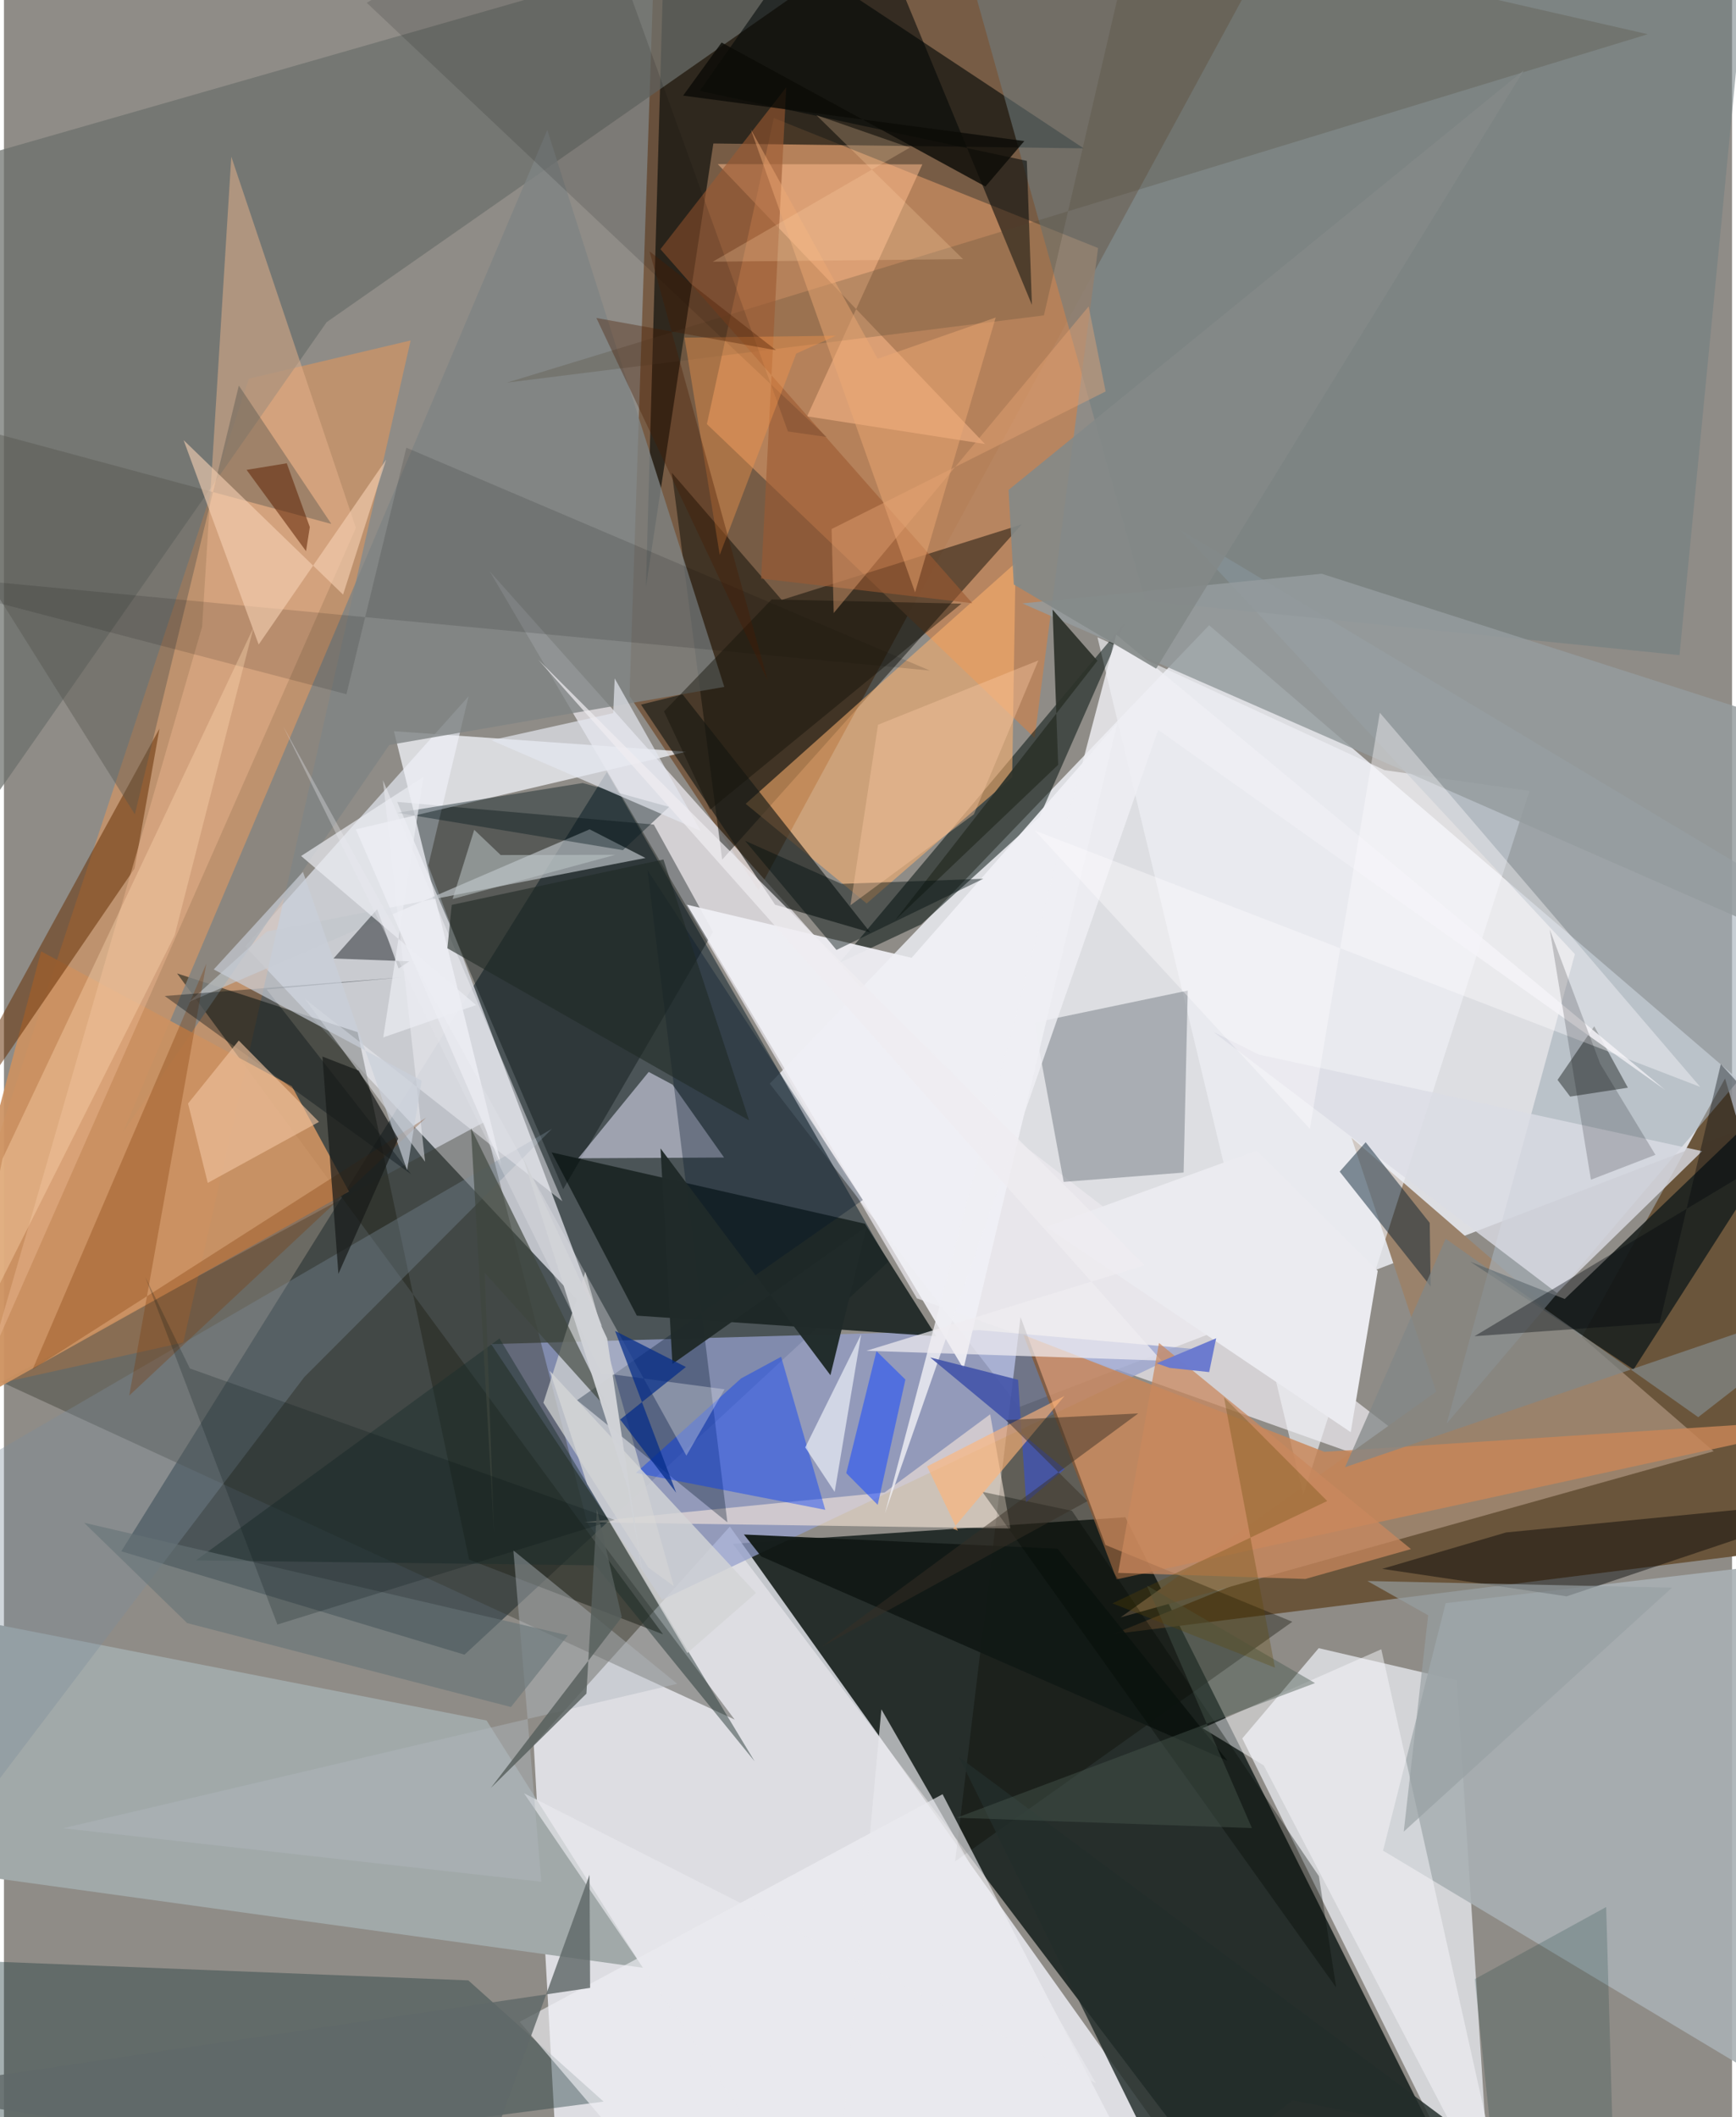 <svg xmlns="http://www.w3.org/2000/svg" width="228" height="278" viewBox="0 0 836 1024"><path fill="#8f8c87" d="M0 0h836v1024H0z"/><path fill="#eff0f6" fill-opacity=".816" d="M491.062 680.591L370.473 524.123l212.566-221.712 275.843 236.712z"/><path fill="#06120f" fill-opacity=".761" d="M601.357 1074.953L352.577 746.7l189.909-12.86 153.32 306.58z"/><path fill="#f4f6fd" fill-opacity=".765" d="M582.898 1063.44l-315.409-17.085-11.188-202.478 94.886-105.545z"/><path fill="#303e43" fill-opacity=".714" d="M291.673 373.402L56.753 750.299l166.04 50.01 205.04-190.004z"/><path fill="#714f32" fill-opacity=".78" d="M365.053 430.567L632.473-62h-316.51l-13.345 398.634z"/><path fill="#d5d7de" fill-opacity=".831" d="M116.715 457.723l108.04-120.93-19.47 81.82 84.015 222.93z"/><path fill="#f0f4fb" fill-opacity=".694" d="M599.07 840.815L720.397 1086 702.88 812.72l-66.839-15.56z"/><path fill="#69543a" fill-opacity=".988" d="M832.627 521.63L898 745.051l-361.397 45.315 189.92-77.286z"/><path fill="#ece9ef" fill-opacity=".733" d="M716.226 725.495l-274.593-97.533-206.582-351.545 224.437 251.606z"/><path fill="#bb855d" fill-opacity=".918" d="M498.616 356.91L529.3 119.962 372.438 57.083l-32.377 148.04z"/><path fill="#010705" fill-opacity=".608" d="M320.364-62l-9.796 345.895 32.62-214.502 179.14 2.355z"/><path fill="#959fcd" fill-opacity=".733" d="M574.45 652.337l-102.583-8.998-236.184 6.764 82.652 123.667z"/><path fill="#ff994c" fill-opacity=".424" d="M118.515 183.137L-45.172 678.614l131.939-29.305L196.73 164.672z"/><path fill="#1d221c" fill-opacity=".592" d="M171.1 499.234l53.92 255.087 93.86 36.168L83.764 470.82z"/><path fill="#9a826b" d="M651.893 550.26l40.977 122.868-152.705 109.157 286.951-80.347z"/><path fill="#a8b0b3" fill-opacity=".898" d="M898 751.735l-50.698 251.494-180.126-108.143 30.282-119.703z"/><path fill="#030500" fill-opacity=".459" d="M323.115 228.675l53.145 61.487 116.063-36.502L347.45 415.78z"/><path fill="#a1a9a9" fill-opacity=".996" d="M309.135 951.737L-62 900.457l9.128-124.38 286.347 56.06z"/><path fill="#223c3e" fill-opacity=".408" d="M224.643 957.846l65.443 58.62-303.591 39.43L-62 946.51z"/><path fill="#192321" fill-opacity=".89" d="M451.041 646.29l-144.878-9.96-41.239-78.97 151.587 34.521z"/><path fill="#000d0c" fill-opacity=".376" d="M270.55 575.15l-80.327-187.295 124.172 10.957 28.62 51.893z"/><path fill="#f0f1f5" fill-opacity=".643" d="M667.9 372.487l-138.906-64.296 99.573 414.797 109.45-340.451z"/><path fill="#6b6f6b" fill-opacity=".714" d="M156.092 155.838L467.912-62-62 89.964v378.04z"/><path fill="#1c211f" fill-opacity=".886" d="M755.047 628.273L898 491.117 788.363 662.36l-79.017-52.13z"/><path fill="#03120f" fill-opacity=".525" d="M500.941 395.112l-57.26 51.996-39.537 18.584L542.205 301.3z"/><path fill="#c98657" fill-opacity=".816" d="M638.786 702.206L898 685.347l-359.712 78.527-45.072-118.23z"/><path fill="#a5b1ba" fill-opacity=".624" d="M759.977 461.483l-62.012 227.01L898 453.274 569.116 256.386z"/><path fill="#ffb36d" fill-opacity=".549" d="M417.358 436.978l70.373-61.045 1.675-103.686-130.58 116.534z"/><path fill="#35362b" fill-opacity=".396" d="M282.21 736.654l71.293 95.057L-1.19 668.451l233.534-125.715z"/><path fill="#f2f3fa" fill-opacity=".753" d="M330.08 363.593L170.244 401.11l70.322 162.39-51.915-209.846z"/><path fill="#6e7e81" fill-opacity=".553" d="M810.58 316.861l-258.435-26.318L470.79.085 847.276-62z"/><path fill="#858b92" fill-opacity=".588" d="M498.429 494.63l14.24 77.017 58.021-4.523 1.997-88.015z"/><path fill="#e8e9ff" fill-opacity=".525" d="M311.912 518.456l-34.09 41.766 70.547-.37-24.867-35.204z"/><path fill="#131915" fill-opacity=".631" d="M373.066 437.58L419.084 451l-90.809-115.166-20.088 4.958z"/><path fill="#090b00" fill-opacity=".353" d="M460.169 900.273l31.615-263.277 41.073 110.234 90.416 37.16z"/><path fill="#7e8483" fill-opacity=".792" d="M262.856 62.858l85.62 269.378-162.05 28.058L57.54 547.689z"/><path fill="#f0f0f5" fill-opacity=".933" d="M538.593 349.856l-74.396 312.145L330.4 437.562l108.717 25.701z"/><path fill="#cd9261" fill-opacity=".918" d="M139.278 525.346l27.649 50.957L-44.52 694.557l62.484-234.42z"/><path fill="#dbdce4" fill-opacity=".804" d="M821.53 556.782l-214.58-46.756-21.96-10.985 166.26 126.32z"/><path fill="#cdcfcf" fill-opacity=".765" d="M311.736 758.16l-50.76-79.699 20.29-63.394 42.78 152.087z"/><path fill="#feecde" fill-opacity=".553" d="M477.1 684.05l-51.072 37.816-145.423 14.379 206.281 3.011z"/><path fill="#00142a" fill-opacity=".325" d="M415.493 580.417L311.308 420.821l38.662 315.478-72.73-59.071z"/><path fill="#673004" fill-opacity=".529" d="M63.195 420.056l12.05-67.673-56.492 103.08L-62 602.971z"/><path fill="#e6b28c" fill-opacity=".518" d="M109.984 75.798l60.29 179.555L-6.38 656.302 95.855 303.158z"/><path fill="#041c2e" fill-opacity=".471" d="M689.735 591.456l.487 30.782-44.039-55.56 12.57-14.206z"/><path fill="#c1c7cc" fill-opacity=".659" d="M127.17 450.546l183.172-35.576-27.014-13.848-193.712 83.441z"/><path fill="#febc8d" fill-opacity=".518" d="M345.321 79.388l129.254 135.355-86.028-13.372 55.752-121.864z"/><path fill="#3c4142" fill-opacity=".584" d="M757.688 530.385l27.92-4.3-16.279-29.701-17.745 25.93z"/><path fill="#000707" fill-opacity=".557" d="M336.63 43.972l158.21 33.843 2.459 69.649L410.747-62z"/><path fill="#f0f0f4" fill-opacity=".639" d="M341.772 1086l-92.287-108.11 204.594-110.095L566.876 1086z"/><path fill-opacity=".431" d="M755.996 772.085L898 724.449l-171.302 16.738-59.946 17.611z"/><path fill="#54554c" fill-opacity=".408" d="M63.324 393.846L-62 194.066l220.39 59.353-44.766-66.944z"/><path fill="#949c9e" fill-opacity=".835" d="M898 469.643V361.076l-260.507-83.58-144.817 14.35z"/><path fill="#003bf9" fill-opacity=".42" d="M356.605 666.69l19.364-10.462 21.362 74.022-91.584-17.871z"/><path fill="#222d2b" fill-opacity=".827" d="M707.506 1032.483L461.971 849.775l103.915 211.016 57.468-44.931z"/><path fill="#07191f" fill-opacity=".404" d="M299.41 411.197l22.36-20.917-41.779-11.558-89.682 14.387z"/><path fill="#ebebf0" d="M504.243 593.41l147.285 99.28 13.072-78.012-58.583-58.15z"/><path fill="#f7f6fb" fill-opacity=".494" d="M730.58 1086l-64.269-288.31-86.464 38.161 29.635 18.05z"/><path fill="#7b8e9a" fill-opacity=".357" d="M-19.387 883.055L-62 735.997l327.151-190.07-119.89 120.16z"/><path fill="#1c2e2c" fill-opacity=".459" d="M286.134 757.094l77.021 94.812-123.413-204.534L92.845 754.72z"/><path fill="#111916" fill-opacity=".949" d="M366.313 752.781l-8.348-10.593 151.772 6.87 82.17 102.553z"/><path fill="#eeeef5" fill-opacity=".494" d="M203.739 561.907l-58.269-78.874 124.656 97.973-86.8-203.645z"/><path fill="#03090d" fill-opacity=".427" d="M196.054 464.967l-5.155 3.458-10.346-28.662-21.124 23.832z"/><path fill="#2d322b" fill-opacity=".925" d="M507.29 294.839l21.706 24.753L431.1 445.117l78.9-75.203z"/><path fill="#828787" fill-opacity=".741" d="M697.46 599.136L648.776 709.64 898 624.501l-78.365 60.934z"/><path fill="#7b3600" fill-opacity=".302" d="M60.598 675.002l37.3-208.903-84.045 196.218 190.42-121.767z"/><path fill="#efeff3" fill-opacity=".82" d="M558.358 352.972l-132.144 379.01L538.072 306.92l265.51 220.196z"/><path fill="#504631" fill-opacity=".247" d="M503.092 152.546L243.304 185.07l551.91-168.52-247.437-56.547z"/><path fill="#010d13" fill-opacity=".365" d="M192.942 472.657l-65.83 5.932 69.872 89.346-119.208-86.208z"/><path fill="#e9e9ee" fill-opacity=".682" d="M528.236 1007.548L251.598 867.352 400.748 1086l23.723-259.26z"/><path fill="#e2e4ea" fill-opacity=".353" d="M330.134 704.046l-195.08-352.822 154.11 312.808 59.457 7.933z"/><path fill="#e4e7ef" fill-opacity=".694" d="M295.449 328.12l41.62 73.8-101.294-43.901 58.97-13.103z"/><path fill="#efc29e" fill-opacity=".639" d="M98.595 572.128l53.806-29.508-38.803-39.351-24.537 30.465z"/><path fill="#606968" fill-opacity=".824" d="M228.558 1057.638l-283.354-46.186 338.358-49.977-.273-54.729z"/><path fill="#000400" fill-opacity=".129" d="M165.683 335.766L-62 276.106l509.904 48.214-253.238-107.782z"/><path fill="#d4d5d6" fill-opacity=".808" d="M363.832 770.48l-33.239 29.03-48.51-81.767-18.101-54.76z"/><path fill="#3f463d" fill-opacity=".663" d="M232.609 615.607l4.472 126.1-11.162-196.055 67.717 137.833z"/><path fill="#9c5a32" fill-opacity=".596" d="M366.285 279.845l102.175 11.908-150.876-171.224 60.878-78.309z"/><path fill="#c9cfd9" fill-opacity=".671" d="M202.071 522.7l-7.053 43.284-50.37-144.283-43.144 47.184z"/><path fill="#efedf0" fill-opacity=".714" d="M551.823 611.968l-293.285-292.84 301.432 338.95-142.74-4.744z"/><path fill="#00070d" fill-opacity=".373" d="M866.121 553.385l-154.7 92.884 89.545-6.377 29.59-125.173z"/><path fill="#202a29" fill-opacity=".973" d="M417.411 593.208l-17.586 71.927-82.19-109.672 5.749 104.235z"/><path fill="#ffdab5" fill-opacity=".357" d="M-.708 560.49l-20.16 97.954L82.552 452.45l38.176-148.957z"/><path fill="#000f0e" fill-opacity=".435" d="M405.152 427.497l-46.629-20.848 44.226 52.81 71.047-34.436z"/><path fill="#053032" fill-opacity=".192" d="M725.094 1086l54.634-1.927-4.62-161.719-63.578 34.882z"/><path fill="#838988" fill-opacity=".898" d="M486.003 236.97l249.19-202.886-177.807 289.33-68.86-40.72z"/><path fill="#b1b8be" fill-opacity=".431" d="M259.962 910.137l-13.518-160.246 79.27 64.496-297.169 69.866z"/><path fill="#f5cfb3" fill-opacity=".612" d="M86.918 212.89l77.14 74.707 20.837-65.274-61.665 89.414z"/><path fill="#c9885d" fill-opacity=".729" d="M680.672 749.238l-121.905-99.686-19.763 111.192 90.576 2.948z"/><path fill="#edaa74" fill-opacity=".467" d="M422.656 173.523L361.289 62.508l79.484 223.988 39.003-132.919z"/><path fill="#171a18" fill-opacity=".706" d="M171.634 517.838l-17.555-6.815 7.712 105.115 28.916-65.436z"/><path fill="#202925" fill-opacity=".588" d="M216.634 437.652l102.398-21.949 41.428 126.185-145.95-83.238z"/><path fill-opacity=".129" d="M379.26 208.687L281.555-62 175.518 1.357l222.519 210.01z"/><path fill="#14130a" fill-opacity=".455" d="M319.32 344.094l52.084-54.168 91.8 2.046-121.613 99.67z"/><path fill="#032c89" fill-opacity=".718" d="M329.905 661.17l-31.788 25.403 27.08 35.404-29.56-78.254z"/><path fill="#fffdff" fill-opacity=".38" d="M498.758 401.748l321.849 123.955-155.001-180.979-33.833 201.269z"/><path fill="#f9964b" fill-opacity=".392" d="M383.284 170.988l-37.006 97.406-17.054-105.083 73.212-.924z"/><path fill="#1a4bfe" fill-opacity=".541" d="M422.692 727.84l13.4-60.603-14.003-13.736-14.607 59.011z"/><path fill="#000006" fill-opacity=".18" d="M767.735 570.582l-19.945-121.06 24.377 64.924 26.763 44.101z"/><path fill="#010903" fill-opacity=".325" d="M636.114 907.414l8.37 53.851-171.17-239.724 43.37 9.196z"/><path fill="#575f5d" fill-opacity=".824" d="M235.529 864.775l63.375-82.663-12.045-52.081-5.081 89.136z"/><path fill="#4354a9" fill-opacity=".898" d="M490.604 667.343l-42.5-10.783 65.028 53.993-18.648 16.001z"/><path fill="#6a79cf" fill-opacity=".98" d="M557.629 659.389l28.801-12.108-3.378 16.35-19.124-2.019z"/><path fill="#667477" fill-opacity=".592" d="M88.615 785.027l-49.863-48.532 234.06 54.472-27.548 34.661z"/><path fill="#0b0b07" fill-opacity=".816" d="M474.81 90.222l-127.63-69.65-18.609 25.674 165.042 21.98z"/><path fill="#bec6c8" fill-opacity=".529" d="M295.739 413.44l-55.432.112-12.806-12.196-10.448 33.46z"/><path fill="#f6fafe" fill-opacity=".624" d="M375.358 724.93l12.29-24.87 14.238 21.525 12.808-76.245z"/><path fill="#602305" fill-opacity=".545" d="M147.97 254.926l-1.834 11.645-28.763-39.314 19.437-3.189z"/><path fill="#ecedf3" fill-opacity=".69" d="M228.42 486.113l-44.932 15.659 19.464-126.033-59.192 38.28z"/><path fill="#e8a475" fill-opacity=".42" d="M532.951 189.34l-8.217-41.119-123.33 148.297-1.017-40.638z"/><path fill="#ffb578" fill-opacity=".627" d="M513.06 675.184L459.1 739.42l2.38.9-14.896-31.07z"/><path fill="#d1d3d8" fill-opacity=".973" d="M301.764 719.607l7.185 41.668-17.145-113.9-40.838-87.932z"/><path fill="#fecba5" fill-opacity=".376" d="M409.514 437.835l13.34-87.293 77.56-31.112-31.186 74.43z"/><path fill="#485950" fill-opacity=".431" d="M634.248 814.05l-173.359 65.13 142.835 5.002-50.766-117.29z"/><path fill="#001012" fill-opacity=".212" d="M89.933 661.87l205.514 73.248-163.16 50.608-63.903-168.061z"/><path fill="#481b00" fill-opacity=".353" d="M369.473 329.235L312.32 121.592l61.2 47.806-86.91-15.595z"/><path fill="#ffd7a9" fill-opacity=".243" d="M392.986 55.666l70.984 69.66-121.053 1.25 95.318-55.17z"/><path fill="#392f26" fill-opacity=".471" d="M484.734 686.833l39.473 39.186-128.43 70.375 152.955-112.772z"/><path fill="#97a0a3" fill-opacity=".659" d="M806.938 767.9L677.18 885.877l11.809-104.612-29.383-16.581z"/><path fill="#5f4803" fill-opacity=".29" d="M536.266 775.493l103.893-49.504-49.945-50.164 24.653 130.757z"/></svg>